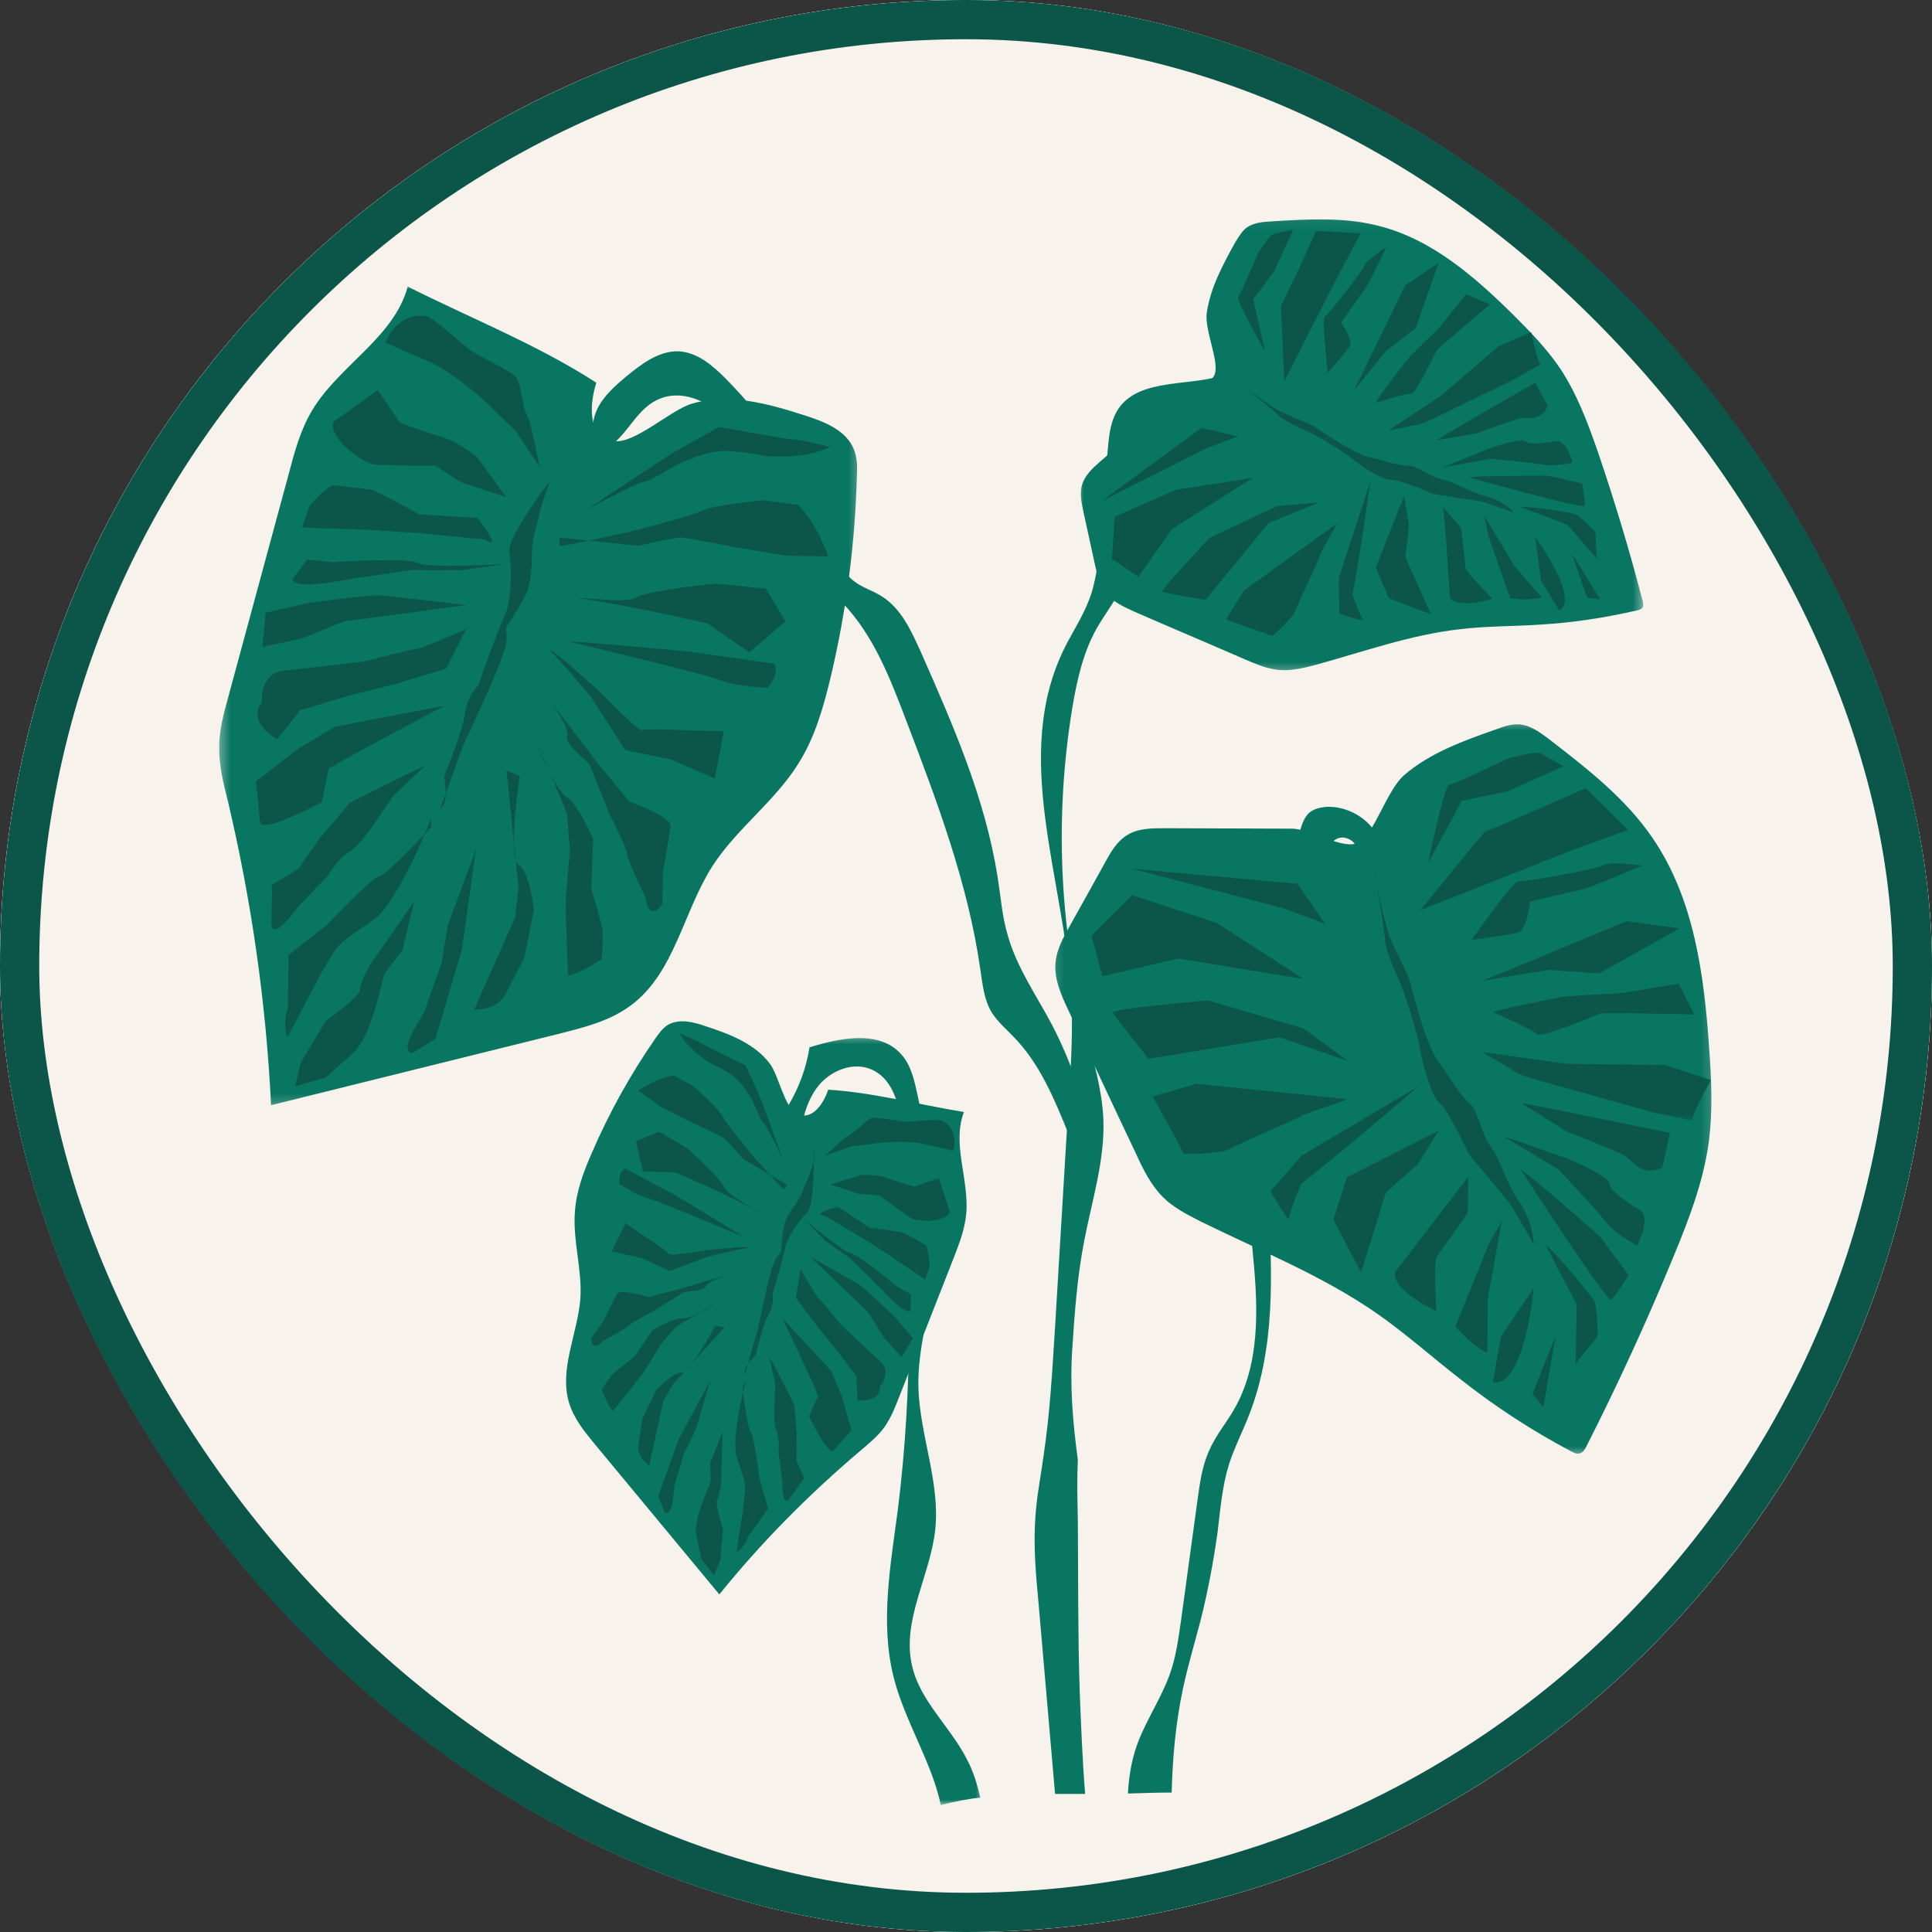 <svg width="197" height="197" viewBox="0 0 197 197" fill="none" xmlns="http://www.w3.org/2000/svg">
<rect x="0" y="0" width="197" height="197" fill="#333333" stroke="none"/>
<g clip-path="url(#clip0_935_2)">
<path d="M216.7 -19.7H-19.7V216.7H216.7V-19.7Z" fill="white"/>
<path d="M216.7 -19.7H-19.7V216.7H216.7V-19.7Z" fill="#F8F2EC"/>
<mask id="mask0_935_2" style="mask-type:luminance" maskUnits="userSpaceOnUse" x="79" y="105" width="22" height="79">
<path d="M79.851 105.442H100.339V183.998H79.851V105.442Z" fill="white"/>
</mask>
<g mask="url(#mask0_935_2)">
<path d="M92.019 115.85C92.902 128.53 93.133 141.304 91.555 153.892C90.811 159.557 89.743 165.365 91.09 170.891C91.927 174.283 93.644 177.394 94.898 180.647C95.317 181.761 95.688 182.875 95.92 184.037C95.967 184.037 96.015 184.037 96.015 184.037C97.314 183.71 98.615 183.433 99.961 183.294C99.636 181.946 99.265 180.647 98.615 179.438C96.942 176.093 93.784 173.446 92.994 169.824C91.927 165.225 94.853 160.674 95.364 155.981C95.875 151.105 93.784 146.367 93.644 141.444C93.552 137.309 94.945 133.268 95.364 129.133C96.015 123.281 94.759 117.383 93.552 111.623C93.226 110.137 92.902 108.604 91.88 107.49C89.696 105.027 85.703 105.817 82.543 106.792C82.219 108.883 81.476 110.88 80.406 112.692C79.711 113.899 80.454 116.035 81.476 116.964C81.66 114.828 82.032 112.645 83.288 110.927C84.541 109.207 86.957 108.186 88.906 109.068C91.322 110.182 91.832 113.248 92.019 115.85Z" fill="#087661"/>
</g>
<path d="M140.42 85.147C139.443 83.382 137.399 82.221 135.355 82.268C134.659 82.313 133.962 82.453 133.451 82.918C132.987 83.382 132.755 84.033 132.568 84.683C130.619 92.301 133.127 100.661 130.34 108.001C129.782 109.532 128.992 110.927 128.435 112.458C126.623 117.428 127.319 122.91 127.785 128.206C128.296 133.5 128.481 139.121 125.833 143.72C124.998 145.158 123.929 146.414 123.279 147.947C122.583 149.48 122.351 151.197 122.117 152.87C121.561 156.958 121.003 160.998 120.447 165.086C120.168 166.99 119.936 168.895 119.285 170.707C118.356 173.307 116.73 175.582 115.848 178.184C115.337 179.717 115.103 181.25 115.011 182.875C115.103 182.875 115.15 182.875 115.243 182.875C116.636 182.828 118.077 182.783 119.47 182.783C119.562 179.206 119.889 175.63 120.631 172.145C121.142 169.777 121.84 167.454 122.443 165.133C123.186 162.16 123.744 159.186 124.161 156.168C124.44 153.845 124.627 151.522 125.322 149.293C125.881 147.576 126.716 145.948 127.366 144.276C130.061 137.401 129.734 129.784 129.318 122.399C129.178 119.983 129.039 117.523 129.597 115.2C130.34 112.274 132.197 109.626 132.616 106.606C132.847 105.028 132.661 103.402 132.616 101.822C132.476 97.178 133.638 92.625 134.799 88.121C135.078 87.099 135.402 85.984 136.332 85.519C137.259 85.055 138.7 86.029 138.189 86.912L140.42 85.147Z" fill="#087661"/>
<path d="M108.974 115.664C107.533 112.134 106.047 108.465 103.353 105.723C102.61 104.935 101.773 104.238 101.17 103.308C100.334 102.009 100.195 100.382 99.961 98.849C98.707 90.07 95.549 81.71 92.391 73.442C90.766 69.169 89.093 64.803 85.935 61.505C84.215 59.693 82.079 58.255 80.593 56.256C78.27 53.098 77.807 48.965 76.04 45.433C74.275 41.904 69.91 38.93 66.565 41.021C64.521 42.275 63.592 45.062 61.363 45.944C60.202 45.017 60.249 43.065 60.897 41.717C61.548 40.371 62.709 39.349 63.871 38.374C65.404 37.12 67.169 35.772 69.167 35.819C71.072 35.911 72.603 37.212 73.951 38.559C78.642 43.297 82.358 49.01 84.726 55.281C85.284 56.767 85.841 58.347 87.096 59.274C87.931 59.925 88.954 60.204 89.836 60.762C91.833 61.969 92.855 64.199 93.831 66.336C97.129 73.813 100.472 81.386 101.728 89.467C102.052 91.511 102.191 93.554 102.795 95.506C103.724 98.711 105.676 101.498 107.254 104.469C109.019 107.862 110.32 111.483 111.063 115.2C109.996 115.943 109.158 114.457 108.974 115.664Z" fill="#087661"/>
<path d="M107.581 182.923C108.603 182.923 109.625 182.923 110.647 182.923C110.368 179.391 110.228 175.862 110.089 172.332C109.902 166.527 109.949 160.674 109.902 154.867C109.857 152.87 109.81 150.873 109.902 148.829C109.391 145.066 109.067 141.304 109.346 137.401C109.578 133.779 109.857 130.11 110.552 126.534C111.343 122.399 112.689 118.266 112.504 114.038C112.364 111.065 111.482 108.139 110.739 105.26C107.998 94.437 107.534 83.15 109.346 72.141C109.81 69.401 110.413 66.615 111.806 64.107C112.689 62.574 113.805 61.134 114.593 59.553C116.824 54.955 115.615 49.708 116.36 44.783C116.452 44.179 116.592 43.576 117.056 43.112C117.521 42.646 118.264 42.462 118.96 42.322C122.352 41.624 124.301 40.231 126.206 37.676C122.584 39.628 117.056 38.28 114.408 41.206C113.294 42.462 113.107 44.132 112.968 45.712C112.689 48.778 112.457 51.844 112.178 54.91C111.993 57.093 111.806 59.322 110.971 61.365C110.321 62.991 109.346 64.478 108.556 66.057C103.122 77.019 108.463 89.422 109.206 101.311C109.438 104.935 109.206 108.557 108.974 112.134C108.509 119.844 108.045 127.555 107.581 135.312C107.302 139.679 107.07 144.044 106.42 148.364C106.14 150.455 105.722 152.499 105.582 154.588C105.35 157.608 105.63 160.627 105.909 163.6L107.581 182.923Z" fill="#087661"/>
<mask id="mask1_935_2" style="mask-type:luminance" maskUnits="userSpaceOnUse" x="107" y="73" width="68" height="76">
<path d="M107.168 73.396H174.823V148.519H107.168V73.396Z" fill="white"/>
</mask>
<g mask="url(#mask1_935_2)">
<path d="M131.686 84.496C127.366 84.496 123.094 84.451 118.774 84.451C117.426 84.451 115.988 84.451 114.871 85.194C113.849 85.844 113.246 86.911 112.688 87.933C111.481 90.117 110.273 92.3 109.019 94.529C108.368 95.69 107.72 96.899 107.625 98.2C107.486 99.825 108.184 101.403 108.879 102.891C111.202 107.767 113.478 112.692 115.801 117.567C116.544 119.195 117.334 120.82 118.588 122.074C119.657 123.143 121.05 123.838 122.396 124.536C128.528 127.555 134.939 130.11 140.512 134.011C143.483 136.102 146.178 138.517 149.059 140.746C152.541 143.487 156.258 145.902 160.206 147.992C160.485 148.131 160.809 148.318 161.136 148.178C161.415 148.084 161.599 147.807 161.739 147.528C164.944 141.211 167.916 134.754 170.61 128.205C172.19 124.397 173.676 120.541 174.234 116.5C174.651 113.342 174.513 110.09 174.279 106.884C173.768 99.406 172.746 91.65 168.521 85.473C165.779 81.43 161.831 78.364 157.977 75.393C157.048 74.695 156.071 73.952 154.912 73.86C154.074 73.813 153.284 74.092 152.541 74.371C149.244 75.532 145.854 76.739 143.206 79.015C141.44 80.503 140.141 85.007 138.608 85.889C136.935 86.772 133.777 84.496 131.686 84.496Z" fill="#087661"/>
</g>
<path d="M135.124 94.204L132.29 90.117L115.43 88.584L130.896 92.624L135.124 94.204Z" fill="#0B5648"/>
<path d="M132.94 99.826L124.069 94.113L115.43 91.279L111.295 95.412L112.411 99.547L120.168 97.735L132.94 99.826Z" fill="#0B5648"/>
<path d="M132.848 104.841L123.187 102.009C123.187 102.009 113.293 102.844 113.478 103.263C113.665 103.634 117.102 107.954 117.102 107.954L130.48 105.771L137.446 108.186L132.848 104.841Z" fill="#0B5648"/>
<path d="M137.446 112.087L121.978 110.509L117.519 111.81C119.425 115.107 120.724 117.662 120.724 117.662C120.724 117.662 124.393 117.707 125.37 117.151C126.345 116.593 132.987 113.759 132.755 113.759C132.569 113.759 137.446 112.087 137.446 112.087Z" fill="#0B5648"/>
<path d="M144.6 110.788L132.708 117.847L129.55 121.471C129.55 121.471 131.454 124.769 131.454 124.211C131.454 123.607 132.661 120.728 132.661 120.728C136.609 117.662 144.6 110.788 144.6 110.788Z" fill="#0B5648"/>
<path d="M146.689 115.292L137.354 120.03L135.961 124.35C137.307 126.997 138.793 129.739 138.793 129.739L141.303 121.61L144.553 118.729L146.689 115.292Z" fill="#0B5648"/>
<path d="M147.758 122.538L142.229 129.739C141.998 131.688 146.457 133.687 146.457 133.687C146.457 133.687 146.133 128.53 146.504 128.111C146.875 127.695 149.662 123.654 149.662 123.654L149.709 119.983L147.758 122.538Z" fill="#0B5648"/>
<path d="M151.798 126.857L151.38 127.926L148.408 135.22C149.941 137.169 151.659 137.959 151.659 137.959L151.706 132.386L153.146 124.489L151.798 126.857Z" fill="#0B5648"/>
<path d="M156.397 131.317L153.052 136.287L152.217 140.933C155.467 141.536 156.397 131.317 156.397 131.317Z" fill="#0B5648"/>
<path d="M158.626 136.195L156.258 142.139L157.372 143.488L158.626 136.195Z" fill="#0B5648"/>
<path d="M145.622 87.981C145.622 87.981 147.292 79.992 147.758 80.037C148.177 80.037 153.75 77.343 153.75 77.343C153.75 77.343 156.629 76.555 157.048 76.787C159.416 78.133 159.416 78.133 159.416 78.133L153.703 80.688L149.059 81.664L145.622 87.981Z" fill="#0B5648"/>
<path d="M144.832 92.812L145.762 91.65L151.335 84.868L156.956 82.453L161.692 80.364L166.012 84.636L160.438 86.633L144.832 92.812Z" fill="#0B5648"/>
<path d="M150.034 95.83C150.917 94.716 154.354 89.698 154.865 89.838C155.376 89.977 162.901 88.631 163.504 88.213C164.107 87.794 167.405 88.26 167.405 88.26C167.405 88.26 162.158 90.536 161.415 90.675C160.67 90.815 156.026 91.929 156.026 91.929C156.026 91.929 155.747 94.808 154.772 95.087C153.796 95.366 150.034 95.83 150.034 95.83Z" fill="#0B5648"/>
<path d="M151.148 100.01L152.31 99.546L165.872 93.926L171.261 94.669L163.04 99.267L157.931 98.896L151.148 100.01Z" fill="#0B5648"/>
<path d="M152.263 103.215C152.681 102.936 158.394 101.822 159.092 101.682C159.788 101.543 164.202 101.311 164.758 101.311C165.316 101.311 171.169 100.289 171.169 100.289L172.747 103.447C172.747 103.447 163.596 103.215 163.18 103.355C162.761 103.494 157.093 105.91 156.722 105.446C156.305 104.98 152.263 103.215 152.263 103.215Z" fill="#0B5648"/>
<mask id="mask2_935_2" style="mask-type:luminance" maskUnits="userSpaceOnUse" x="150" y="107" width="25" height="8">
<path d="M150.771 107.018H174.823V114.372H150.771V107.018Z" fill="white"/>
</mask>
<g mask="url(#mask2_935_2)">
<path d="M151.056 107.256L159.603 108.465L169.775 108.604L174.466 110.137C174.466 110.137 172.19 114.178 172.609 114.27C173.025 114.364 168.566 113.435 168.566 113.435L158.999 110.74C158.999 110.74 155.283 109.811 154.585 109.347C153.935 108.883 151.056 107.256 151.056 107.256Z" fill="#0B5648"/>
</g>
<path d="M155.144 112.505C155.236 112.505 155.468 112.553 155.839 112.598C158.813 113.156 170.286 115.524 170.286 115.524L169.496 119.056C167.312 120.03 166.617 118.405 165.595 117.802C164.573 117.244 159.787 115.384 159.787 115.384L155.144 112.505Z" fill="#0B5648"/>
<path d="M153.284 115.85C153.703 115.989 159.787 118.126 159.787 118.126C159.787 118.126 164.107 119.89 164.107 120.728C164.107 121.563 166.988 123.235 166.988 123.235C168.566 123.978 166.941 126.997 166.941 126.997C166.941 126.997 164.757 125.882 163.783 124.629C162.761 123.328 158.905 119.24 158.905 119.24L153.284 115.85Z" fill="#0B5648"/>
<path d="M155.051 119.24C155.699 119.52 163.179 126.115 163.179 126.115L166.058 130.016C166.058 130.016 164.712 132.247 164.293 132.526C163.83 132.805 155.051 119.24 155.051 119.24Z" fill="#0B5648"/>
<path d="M157.604 126.952C158.209 127.229 162.018 131.828 162.481 132.525C162.945 133.221 162.9 136.242 162.9 136.242L160.669 139.028L160.764 132.989L157.604 126.952Z" fill="#0B5648"/>
<path d="M140.094 88.863C140.233 89.234 141.208 94.995 141.208 95.737C141.208 96.48 141.951 98.524 142.649 99.918C143.067 100.847 143.81 103.123 144.274 104.748C144.506 105.631 144.692 106.281 144.692 106.421C144.692 106.839 145.714 111.53 146.736 112.413C147.758 113.295 149.755 117.662 149.755 117.662C149.755 117.662 153.611 122.306 153.89 122.632C154.167 122.956 156.398 126.905 156.398 126.905C156.398 126.905 156.35 124.629 154.957 122.632C153.564 120.633 153.053 118.31 152.031 116.964C151.009 115.618 150.777 113.295 149.755 112.413C148.733 111.53 148.083 110.137 146.689 108.278C145.296 106.421 144.042 100.987 143.718 99.918C143.346 98.849 141.859 96.156 141.534 95.04C140.652 91.929 140.094 88.863 140.094 88.863Z" fill="#0B5648"/>
<mask id="mask3_935_2" style="mask-type:luminance" maskUnits="userSpaceOnUse" x="22" y="28" width="66" height="85">
<path d="M22.345 28.743H87.73V112.797H22.345V28.743Z" fill="white"/>
</mask>
<g mask="url(#mask3_935_2)">
<path d="M41.575 29.224C40.181 34.426 34.561 37.26 31.821 41.856C30.615 43.855 30.009 46.176 29.406 48.454C27.362 55.977 25.318 63.549 23.274 71.074C22.811 72.746 22.345 74.464 22.345 76.229C22.345 78.041 22.763 79.853 23.229 81.665C25.645 91.837 27.13 102.241 27.641 112.692C37.442 110.277 47.243 107.814 57.043 105.399C59.598 104.749 62.245 104.098 64.382 102.473C68.794 99.175 69.676 92.951 72.65 88.305C75.112 84.496 78.966 81.757 81.383 77.901C83.101 75.207 83.983 72.049 84.726 68.938C86.306 62.248 87.189 55.42 87.373 48.546C87.42 47.664 87.42 46.734 87.096 45.899C86.351 43.9 84.123 43.018 82.079 42.367C78.362 41.161 74.322 40.046 70.561 41.161C68.422 41.764 64.708 45.294 62.617 44.969C59.783 44.598 60.154 41.068 60.805 39.024C54.86 35.169 47.846 32.382 41.575 29.224Z" fill="#087661"/>
</g>
<path d="M59.878 51.936C61.364 50.914 68.517 46.223 68.517 46.223L73.348 43.529C73.348 43.529 80.035 44.782 80.733 44.782C81.476 44.782 84.634 45.572 84.634 45.572C82.127 46.873 78.084 46.502 78.084 46.502C78.084 46.502 75.205 45.899 73.58 45.991C72 46.131 71.117 46.547 69.956 46.966C68.794 47.384 66.613 48.965 65.731 49.102C64.846 49.242 59.878 51.936 59.878 51.936Z" fill="#0B5648"/>
<path d="M57.044 55.699C57.463 55.699 63.871 54.306 63.871 54.306C63.871 54.306 70.561 52.633 71.583 52.075C72.603 51.517 77.852 51.006 77.852 51.006L81.337 51.472C83.194 53.097 84.448 56.721 84.448 56.721L80.175 56.674L74.647 55.744C74.647 55.744 70.142 54.817 69.445 54.817C68.702 54.817 65.08 55.652 65.08 55.652L57.089 54.817L57.044 55.699Z" fill="#0B5648"/>
<path d="M58.019 60.901C58.298 60.807 63.824 61.552 64.708 60.993C66.007 60.158 73.021 59.508 73.021 59.508L78.084 60.019L80.083 63.362L76.413 66.522L72.094 63.548C72.094 63.548 65.73 62.155 64.103 61.876C62.525 61.552 58.298 60.854 58.298 60.854L58.019 60.901Z" fill="#0B5648"/>
<path d="M57.971 65.406C59.132 65.406 70.142 66.427 70.142 66.427L78.966 67.681C79.524 68.843 78.223 70.144 78.223 70.144C78.223 70.144 74.74 69.959 73.439 69.354C72.186 68.798 57.971 65.406 57.971 65.406Z" fill="#0B5648"/>
<path d="M54.999 47.569C54.999 47.569 54.162 42.973 53.698 42.228C53.234 41.485 53.14 39.025 52.584 38.419C52.026 37.816 48.96 36.33 48.264 35.912C47.522 35.448 44.084 32.335 43.526 32.242C40.46 31.732 39.299 34.937 39.299 34.937L44.084 37.026C46.545 38.234 49.565 41.021 49.565 41.021L52.584 43.947L54.999 47.569Z" fill="#0B5648"/>
<path d="M51.609 50.682L48.588 46.547C48.588 46.547 46.592 45.062 45.709 44.782C42.364 43.715 40.786 43.112 40.786 43.112L38.508 39.767L33.957 43.065C33.633 44.969 37.255 47.337 38.277 47.384C39.299 47.477 44.361 47.477 44.361 47.477L47.055 49.196L51.609 50.682Z" fill="#0B5648"/>
<path d="M48.682 52.818L42.737 52.447C42.737 52.447 38.557 50.078 37.814 49.939C37.071 49.799 33.866 49.473 33.866 49.473C32.704 50.171 31.543 51.611 31.543 51.611C30.8 53.795 30.8 53.795 30.8 53.795L37.627 54.027L42.692 54.351L49.379 55.002C51.516 56.348 48.682 52.818 48.682 52.818Z" fill="#0B5648"/>
<path d="M51.515 57.509C51.515 57.509 43.666 57.975 42.644 57.417C41.622 56.813 33.773 57.325 33.773 57.325L31.31 57.045L29.87 58.997C29.73 60.296 35.677 59.042 35.677 59.042L42.086 58.114L46.964 58.16L51.515 57.509Z" fill="#0B5648"/>
<path d="M47.567 61.69C47.567 61.69 40.181 60.855 39.02 60.715C37.861 60.575 31.31 61.505 31.31 61.505L27.083 62.48L26.759 65.964L30.707 65.127L35.072 63.362L40.692 62.619L47.567 61.69Z" fill="#0B5648"/>
<path d="M56.067 66.288C56.486 66.288 59.644 69.214 60.527 69.959C61.409 70.702 65.125 74.695 65.544 74.464C65.963 74.232 71.21 74.511 71.21 74.511L73.812 74.556L72.882 79.386L68.423 77.437L63.779 76.507L60.342 71.213C57.927 68.192 56.067 66.288 56.067 66.288Z" fill="#0B5648"/>
<path d="M56.022 71.353L61.037 77.948L64.197 81.757C64.197 81.757 68.562 83.242 68.377 84.357C68.19 85.473 67.587 89.048 67.587 89.048L67.54 92.208C66.054 94.112 65.822 91.51 65.822 91.51C65.822 91.51 63.963 87.701 63.963 87.143C63.963 86.54 62.106 82.918 62.106 82.918C62.106 82.918 60.249 78.227 60.109 77.948C59.97 77.669 57.554 75.904 57.834 75.022C58.111 74.139 56.022 71.353 56.022 71.353Z" fill="#0B5648"/>
<path d="M54.674 75.717C54.674 75.717 55.14 76.879 55.743 78.18C56.346 79.481 57.136 80.827 57.787 81.291C59.088 82.173 60.481 85.61 60.481 85.61L60.294 90.581C60.294 90.581 61.271 93.973 61.409 94.623C61.548 95.274 61.364 97.781 61.364 97.781C58.856 99.454 57.926 99.454 57.926 99.454C57.926 99.454 57.647 93.09 57.694 92.113C57.694 91.139 58.111 86.727 58.111 86.727C58.111 86.727 57.926 84.172 57.834 83.15C57.6 82.128 54.674 75.717 54.674 75.717Z" fill="#0B5648"/>
<path d="M53.003 79.155C53.003 79.155 52.585 81.757 52.445 84.172C52.353 86.076 52.353 87.841 52.864 88.165C54.025 88.91 54.442 92.764 54.442 92.764L53.467 97.642L51.702 101.079C50.82 103.123 48.357 102.936 48.357 102.936L52.538 93.507L52.864 90.489L51.655 78.552L53.003 79.155Z" fill="#0B5648"/>
<path d="M48.544 86.588L48.405 87.47L47.104 96.807L44.409 105.91L42.041 107.396C40.461 107.072 43.248 103.495 43.387 102.891C43.527 102.286 45.013 98.246 45.013 98.246C45.013 98.246 45.523 95.087 45.663 94.437C45.85 93.741 48.544 86.588 48.544 86.588Z" fill="#0B5648"/>
<path d="M47.522 64.152C47.522 64.152 42.969 66.148 42.552 66.148C42.133 66.148 37.116 67.45 37.116 67.45L28.616 68.426C26.433 68.983 26.712 71.585 26.712 71.585C25.087 73.581 28.245 75.393 28.245 75.393L30.615 72.42L35.583 70.934L40.369 69.725L45.478 68.192L47.522 64.152Z" fill="#0B5648"/>
<path d="M45.339 71.956L43.155 72.374L34.19 74.092L30.52 76.275L26.108 79.665L26.527 83.846C26.667 85.102 32.796 81.802 32.796 81.802L33.541 78.365C35.909 76.926 45.339 71.956 45.339 71.956Z" fill="#0B5648"/>
<path d="M43.295 78.133C42.876 78.18 35.677 81.849 35.677 81.849L32.611 85.473L30.381 88.631L27.734 90.209L27.689 94.252C27.826 96.062 30.336 92.532 30.336 92.532L33.401 89.327C33.401 89.327 34.423 87.562 35.583 86.867C36.744 86.169 38.093 84.08 38.093 84.08L40.136 81.106L43.295 78.133Z" fill="#0B5648"/>
<path d="M43.946 84.356C43.946 84.356 43.016 85.379 41.902 86.495C40.601 87.841 39.068 89.281 38.649 89.374C37.906 89.466 33.355 94.297 33.355 94.297L29.407 97.41L29.36 102.751C28.756 104.469 29.314 105.77 29.314 105.77L32.425 99.825C32.425 99.825 33.913 97.038 34.656 96.296C35.399 95.551 38.278 93.741 38.604 93.369C41.251 90.535 43.946 83.474 43.946 83.474V84.356Z" fill="#0B5648"/>
<path d="M42.225 91.929L37.674 98.477C37.674 98.477 36.652 100.336 36.699 100.94C36.744 101.543 33.633 103.819 33.215 104.098L30.707 108.278L30.104 110.74L33.167 109.905L36.093 107.303C38.137 105.167 38.928 99.639 39.254 99.222C39.531 98.803 41.019 96.944 41.019 96.944L42.225 91.929Z" fill="#0B5648"/>
<path d="M57.183 47.616C57.183 47.616 56.114 48.964 54.907 50.635C53.419 52.726 51.747 55.373 51.934 56.348C52.258 58.115 52.073 61.597 51.47 62.758C50.864 63.92 48.775 69.865 48.775 69.865C48.775 69.865 47.614 71.026 47.427 72.699C47.242 74.371 45.291 79.155 45.291 79.155C45.291 79.155 45.662 81.43 45.246 82.036C44.827 82.639 44.827 82.639 44.827 82.639L46.034 79.294C46.034 79.294 47.15 76.136 47.382 75.672C50.214 69.586 50.819 68.147 51.422 66.288C52.026 64.384 51.283 64.431 51.841 63.596C53.651 60.807 53.977 60.111 54.117 58.626C54.302 57.138 54.162 56.442 54.302 55.42C54.441 54.398 54.813 53.376 54.952 52.586C55.092 51.796 56.066 49.057 56.066 49.057" fill="#0B5648"/>
<mask id="mask4_935_2" style="mask-type:luminance" maskUnits="userSpaceOnUse" x="109" y="22" width="59" height="47">
<path d="M109.794 22.064H167.581V68.669H109.794V22.064Z" fill="white"/>
</mask>
<g mask="url(#mask4_935_2)">
<path d="M119.424 40.742C117.009 42.878 114.592 44.969 112.131 47.106C111.388 47.756 110.598 48.499 110.319 49.474C110.087 50.311 110.272 51.241 110.459 52.123C110.877 53.98 111.249 55.792 111.665 57.649C111.899 58.626 112.084 59.601 112.687 60.391C113.432 61.366 114.592 61.877 115.708 62.388C119.424 64.013 123.186 65.593 126.902 67.218C128.109 67.729 129.363 68.287 130.711 68.332C131.825 68.38 132.987 68.1 134.056 67.821C138.979 66.475 143.857 64.71 148.919 64.152C151.613 63.828 154.353 63.873 157.047 63.688C160.345 63.502 163.643 62.991 166.893 62.248C167.127 62.201 167.404 62.108 167.499 61.924C167.591 61.737 167.544 61.458 167.499 61.273C166.15 56.116 164.617 51.007 162.9 45.991C161.878 43.065 160.809 40.186 159.091 37.584C157.743 35.587 156.073 33.868 154.353 32.15C150.358 28.202 145.946 24.346 140.464 23C136.935 22.117 133.171 22.349 129.549 22.581C128.667 22.626 127.785 22.721 127.087 23.232C126.623 23.603 126.297 24.159 125.973 24.67C124.719 26.948 123.418 29.316 123.046 31.916C122.814 33.589 124.3 36.794 123.882 38.095C123.51 39.441 120.584 39.72 119.424 40.742Z" fill="#087661"/>
</g>
<path d="M126.205 44.505L122.536 43.621L112.316 51.101L123 45.712L126.205 44.505Z" fill="#0B5648"/>
<path d="M127.738 48.73L119.936 49.939L113.665 52.679L113.386 56.998L116.08 58.81L119.517 53.932L127.738 48.73Z" fill="#0B5648"/>
<path d="M130.201 51.611L123.372 54.817C123.372 54.817 118.264 60.203 118.541 60.343C118.82 60.483 122.908 61.18 122.908 61.18L129.364 53.329L134.474 51.24L130.201 51.611Z" fill="#0B5648"/>
<path d="M136.333 53.376L126.856 60.203L124.999 63.177C127.693 64.107 129.735 64.849 129.735 64.849C129.735 64.849 131.826 63.037 132.105 62.247C132.384 61.457 134.705 56.582 134.568 56.674C134.428 56.766 136.333 53.376 136.333 53.376Z" fill="#0B5648"/>
<path d="M139.722 49.102L136.517 58.95L136.564 62.574C136.564 62.574 139.258 63.502 138.979 63.178C138.7 62.851 137.91 60.623 137.91 60.623C138.653 56.954 139.722 49.102 139.722 49.102Z" fill="#0B5648"/>
<path d="M143.159 50.59L140.28 57.881L141.626 60.994C143.67 61.829 145.899 62.619 145.899 62.619L143.299 56.814L143.67 53.608L143.159 50.59Z" fill="#0B5648"/>
<path d="M147.387 54.167L147.851 60.947C148.688 62.155 152.171 61.041 152.171 61.041C152.171 61.041 149.431 58.3 149.431 57.881C149.431 57.464 148.965 53.795 148.965 53.795L147.155 51.704L147.387 54.167Z" fill="#0B5648"/>
<path d="M151.752 54.583L152.031 55.421L153.982 60.994C155.794 61.318 157.188 60.902 157.188 60.902L154.446 57.744L151.335 52.587L151.752 54.583Z" fill="#0B5648"/>
<path d="M156.537 54.77L157.14 59.229L159 62.248C161.136 60.994 156.537 54.77 156.537 54.77Z" fill="#0B5648"/>
<path d="M160.253 56.395L161.831 60.947L163.179 61.133L160.253 56.395Z" fill="#0B5648"/>
<path d="M128.991 35.819C128.991 35.819 125.973 30.522 126.252 30.291C126.484 30.059 128.295 25.786 128.295 25.786C128.295 25.786 129.502 23.927 129.874 23.835C131.872 23.416 131.872 23.416 131.872 23.416L129.921 27.691L127.785 30.522L128.991 35.819Z" fill="#0B5648"/>
<path d="M130.943 38.885L130.896 37.768L130.619 31.22L132.616 27.04L134.194 23.555L138.747 23.787L136.656 27.69L130.943 38.885Z" fill="#0B5648"/>
<path d="M135.355 38.047C135.31 36.98 134.752 32.427 135.078 32.289C135.403 32.15 138.979 27.596 139.119 27.085C139.258 26.574 141.348 25.181 141.348 25.181C141.348 25.181 139.536 29.084 139.164 29.5C138.84 29.919 136.749 32.892 136.749 32.892C136.749 32.892 138.005 34.657 137.631 35.308C137.26 35.864 135.355 38.047 135.355 38.047Z" fill="#0B5648"/>
<path d="M138.05 39.812L138.468 38.977L143.299 29.084L146.689 26.808L144.366 33.449L141.302 35.819L138.05 39.812Z" fill="#0B5648"/>
<path d="M140.28 41.068C140.373 40.695 143.02 37.26 143.391 36.794C143.763 36.33 146.086 34.054 146.41 33.775C146.736 33.496 149.476 30.012 149.476 30.012L151.938 31.034C151.938 31.034 146.689 35.448 146.504 35.727C146.318 36.004 144.366 40.186 143.902 40.139C143.438 40.092 140.28 41.068 140.28 41.068Z" fill="#0B5648"/>
<path d="M141.579 43.9L146.968 40.323L152.728 35.353L156.118 33.867C156.118 33.867 156.816 37.259 157.14 37.12C157.419 36.933 154.446 38.652 154.446 38.652L147.758 41.903C147.758 41.903 145.203 43.204 144.6 43.296C144.042 43.389 141.579 43.9 141.579 43.9Z" fill="#0B5648"/>
<path d="M146.504 44.877C146.549 44.83 146.689 44.737 146.92 44.598C148.919 43.389 156.537 39.024 156.537 39.024L157.838 41.392C157.093 43.018 155.886 42.462 155.051 42.646C154.214 42.833 150.592 44.179 150.592 44.179L146.504 44.877Z" fill="#0B5648"/>
<path d="M147.107 47.663C147.432 47.524 151.891 45.712 151.891 45.712C151.891 45.712 155.189 44.55 155.607 45.016C156.026 45.48 158.488 45.016 158.488 45.016C159.742 44.643 160.345 47.152 160.345 47.152C160.345 47.152 158.581 47.616 157.372 47.384C156.165 47.152 151.985 46.781 151.985 46.781L147.107 47.663Z" fill="#0B5648"/>
<path d="M149.802 48.686C150.313 48.499 157.791 48.499 157.791 48.499L161.32 49.289C161.32 49.289 161.692 51.193 161.552 51.565C161.414 51.936 149.802 48.686 149.802 48.686Z" fill="#0B5648"/>
<path d="M155.051 51.704C155.562 51.565 159.927 52.215 160.577 52.4C161.18 52.587 162.668 54.259 162.668 54.259L162.808 56.953L159.834 53.516L155.051 51.704Z" fill="#0B5648"/>
<path d="M126.299 39.024C126.576 39.164 129.968 41.904 130.339 42.322C130.711 42.739 132.151 43.484 133.218 43.947C133.916 44.226 135.494 45.154 136.563 45.852C137.119 46.223 137.538 46.502 137.63 46.594C137.864 46.826 140.743 48.965 141.765 48.917C142.787 48.87 146.085 50.358 146.085 50.358C146.085 50.358 150.544 51.054 150.868 51.101C151.195 51.146 154.4 52.262 154.4 52.262C154.4 52.262 153.239 51.007 151.474 50.59C149.709 50.124 148.268 49.102 147.015 48.87C145.806 48.638 144.505 47.432 143.483 47.477C142.461 47.477 141.394 47.013 139.722 46.642C138.004 46.27 134.612 43.855 133.916 43.436C133.171 43.018 130.99 42.228 130.245 41.811C128.156 40.463 126.299 39.024 126.299 39.024Z" fill="#0B5648"/>
<path d="M98.291 113.388C97.035 116.64 98.847 120.309 98.523 123.792C98.383 125.325 97.825 126.765 97.269 128.206C95.41 132.944 93.552 137.68 91.693 142.418C91.277 143.488 90.858 144.555 90.208 145.484C89.512 146.459 88.582 147.202 87.653 147.992C82.451 152.406 77.62 157.282 73.348 162.578C69.168 157.514 64.94 152.451 60.76 147.389C59.644 146.042 58.529 144.694 58.019 143.022C56.997 139.584 58.901 136.008 59.18 132.386C59.367 129.412 58.39 126.486 58.622 123.56C58.761 121.471 59.504 119.472 60.342 117.568C62.106 113.48 64.29 109.532 66.845 105.863C67.169 105.399 67.54 104.888 68.006 104.564C69.168 103.819 70.698 104.19 71.999 104.656C74.415 105.446 76.97 106.421 78.502 108.465C79.385 109.626 79.988 112.877 81.197 113.527C82.822 114.409 84.031 112.413 84.447 111.112C89.001 111.391 93.737 112.645 98.291 113.388Z" fill="#087661"/>
<path d="M79.85 118.266C79.477 117.196 77.527 111.949 77.527 111.949L76.04 108.65C76.04 108.65 72.046 106.7 71.675 106.468C71.303 106.234 69.305 105.352 69.305 105.352C70.095 106.979 72.371 108.372 72.371 108.372C72.371 108.372 74.135 109.16 74.925 109.858C75.715 110.554 75.995 111.112 76.458 111.763C76.924 112.413 77.435 114.131 77.852 114.502C78.27 114.876 79.85 118.266 79.85 118.266Z" fill="#0B5648"/>
<path d="M79.896 121.284C79.664 121.099 76.83 117.939 76.83 117.939C76.83 117.939 73.951 114.457 73.625 113.759C73.301 113.063 70.746 110.787 70.746 110.787L68.749 109.671C67.124 109.811 65.08 111.204 65.08 111.204L67.401 112.876L70.653 114.502C70.653 114.502 73.348 115.758 73.764 116.035C74.183 116.314 75.763 118.173 75.763 118.173L80.267 120.82L79.896 121.284Z" fill="#0B5648"/>
<path d="M77.388 123.654C77.296 123.515 74.09 121.748 73.859 121.099C73.487 120.123 70.095 117.104 70.095 117.104L67.216 115.384L64.846 116.361L65.543 119.427L68.933 119.566C68.933 119.566 72.837 121.284 73.764 121.748C74.741 122.214 77.201 123.467 77.201 123.467L77.388 123.654Z" fill="#0B5648"/>
<path d="M75.668 126.07C75.065 125.604 68.888 121.887 68.888 121.887L63.731 119.148C62.989 119.519 63.175 120.728 63.175 120.728C63.175 120.728 65.079 121.982 66.007 122.167C66.937 122.353 75.668 126.07 75.668 126.07Z" fill="#0B5648"/>
<path d="M84.123 117.847C84.123 117.847 86.352 115.758 86.863 115.571C87.374 115.339 88.395 114.085 88.906 113.991C89.417 113.898 91.601 114.317 92.159 114.364C92.715 114.409 95.736 114.085 96.06 114.27C97.872 115.199 97.222 117.336 97.222 117.336L93.924 116.593C92.159 116.269 89.512 116.546 89.512 116.546L86.77 116.917L84.123 117.847Z" fill="#0B5648"/>
<path d="M84.682 120.773L87.84 119.798C87.84 119.798 89.465 119.798 90.023 119.983C92.159 120.728 93.227 121.005 93.227 121.005L95.736 120.123L96.85 123.607C96.292 124.721 93.46 124.582 92.902 124.21C92.344 123.839 89.652 121.887 89.652 121.887L87.561 121.748L84.682 120.773Z" fill="#0B5648"/>
<path d="M85.424 123.049L88.674 125.185C88.674 125.185 91.787 125.559 92.204 125.743C92.623 125.93 94.435 126.997 94.435 126.997C94.759 127.834 94.806 129.041 94.806 129.041C94.342 130.481 94.342 130.481 94.342 130.481L90.671 127.974L87.884 126.207L84.123 123.978C82.543 123.792 85.424 123.049 85.424 123.049Z" fill="#0B5648"/>
<path d="M82.079 124.397C82.079 124.397 86.027 127.695 86.77 127.787C87.513 127.879 91.461 131.177 91.461 131.177L92.855 131.967V133.592C92.438 134.337 89.789 131.364 89.789 131.364L86.77 128.39L84.17 126.533L82.079 124.397Z" fill="#0B5648"/>
<path d="M82.59 128.112C82.59 128.112 86.77 130.527 87.468 130.9C88.118 131.272 91.229 134.29 91.229 134.29L93.088 136.427L91.927 138.378L90.162 136.427L88.535 133.827L85.888 131.272L82.59 128.112Z" fill="#0B5648"/>
<path d="M76.318 127.229C76.087 127.044 73.3 127.368 72.557 127.415C71.814 127.463 68.282 128.158 68.19 127.834C68.051 127.555 65.171 125.696 65.171 125.696L63.778 124.721L62.385 127.6L65.496 128.298L68.282 129.599L72.138 128.158C74.601 127.508 76.318 127.229 76.318 127.229Z" fill="#0B5648"/>
<path d="M74.369 129.923L69.212 131.456L66.101 132.246C66.101 132.246 63.22 131.364 62.896 131.967C62.57 132.617 61.503 134.754 61.503 134.754L60.294 136.426C60.341 138.006 61.455 136.752 61.455 136.752C61.455 136.752 63.871 135.451 64.103 135.172C64.335 134.893 66.705 133.639 66.705 133.639C66.705 133.639 69.491 131.922 69.676 131.782C69.863 131.643 71.814 131.688 71.999 131.132C72.231 130.574 74.369 129.923 74.369 129.923Z" fill="#0B5648"/>
<path d="M73.393 132.71C73.393 132.71 72.697 133.129 71.907 133.593C71.072 134.011 70.142 134.475 69.631 134.43C68.609 134.383 66.518 135.636 66.518 135.636L64.708 138.331C64.708 138.331 62.896 139.724 62.57 140.003C62.246 140.282 61.363 141.676 61.363 141.676C62.014 143.533 62.525 143.859 62.525 143.859C62.525 143.859 65.125 140.607 65.496 140.096C65.868 139.585 67.355 137.124 67.355 137.124C67.355 137.124 68.422 135.823 68.888 135.359C69.352 134.941 73.393 132.71 73.393 132.71Z" fill="#0B5648"/>
<path d="M72.929 135.173C72.929 135.173 72.139 136.706 71.257 138.007C70.606 139.029 69.863 139.956 69.492 139.956C68.609 139.911 66.89 141.768 66.89 141.768L65.496 144.695L65.125 147.157C64.801 148.55 66.194 149.433 66.194 149.433L67.635 142.883L68.609 141.165L73.859 135.36L72.929 135.173Z" fill="#0B5648"/>
<path d="M72.418 140.793L72.139 141.304L69.213 146.738L67.124 152.544L67.772 154.216C68.702 154.682 68.657 151.708 68.794 151.337C68.934 150.966 69.724 148.271 69.724 148.271C69.724 148.271 70.654 146.414 70.838 145.995C71.025 145.624 72.418 140.793 72.418 140.793Z" fill="#0B5648"/>
<path d="M81.615 129.412C81.615 129.412 83.24 132.199 83.472 132.386C83.704 132.57 85.841 135.172 85.841 135.172L89.928 138.981C90.858 140.095 89.696 141.396 89.696 141.396C89.789 143.069 87.421 142.79 87.421 142.79L87.328 140.327L85.284 137.635L83.24 135.125L81.149 132.338L81.615 129.412Z" fill="#0B5648"/>
<path d="M79.757 134.382L80.734 135.451L84.774 139.816L85.841 142.371L86.818 145.856L85.006 147.899C84.448 148.503 82.498 144.415 82.498 144.415L83.426 142.326C82.778 140.653 79.757 134.382 79.757 134.382Z" fill="#0B5648"/>
<path d="M78.457 138.423C78.689 138.61 81.01 143.301 81.01 143.301L81.244 146.367L81.197 148.875L81.987 150.734L80.454 152.87C79.711 153.752 79.756 150.966 79.756 150.966L79.385 148.085C79.385 148.085 79.524 146.786 79.2 145.948C78.829 145.113 78.966 143.488 78.966 143.488L79.06 141.165L78.457 138.423Z" fill="#0B5648"/>
<path d="M75.715 141.397C75.715 141.397 75.808 142.279 75.947 143.301C76.134 144.51 76.366 145.856 76.551 146.043C76.877 146.367 77.435 150.686 77.435 150.686L78.317 153.845L76.274 156.679C75.902 157.84 75.112 158.259 75.112 158.259L75.763 153.937C75.763 153.937 76.04 151.895 75.947 151.245C75.855 150.594 75.02 148.503 75.02 148.179C74.741 145.669 76.04 140.886 76.04 140.886L75.715 141.397Z" fill="#0B5648"/>
<path d="M73.672 146.042L73.532 151.245C73.532 151.245 73.348 152.638 73.114 152.917C72.882 153.194 73.625 155.609 73.719 155.936L73.44 159.094L72.79 160.627L71.536 159.001L70.978 156.492C70.746 154.542 72.465 151.384 72.465 151.011C72.465 150.639 72.418 149.153 72.418 149.153L73.672 146.042Z" fill="#0B5648"/>
<path d="M82.961 117.012C82.961 117.012 83.008 118.126 82.961 119.472C82.914 121.145 82.776 123.188 82.31 123.607C81.475 124.397 80.221 126.302 80.082 127.137C79.942 127.974 78.781 131.922 78.781 131.922C78.781 131.922 78.965 132.989 78.409 133.919C77.851 134.848 77.061 138.146 77.061 138.146C77.061 138.146 75.994 139.213 75.947 139.679C75.902 140.143 75.947 140.143 75.947 140.143L76.597 137.912C76.597 137.912 77.201 135.823 77.295 135.497C78.177 131.224 78.409 130.25 78.828 128.996C79.245 127.787 79.616 128.066 79.663 127.416C79.803 125.232 79.895 124.769 80.361 123.931C80.825 123.096 81.196 122.77 81.52 122.167C81.847 121.563 82.031 120.913 82.265 120.449C82.497 119.983 83.053 118.173 83.053 118.173" fill="#0B5648"/>
</g>
<rect x="2" y="2" width="193" height="193" rx="96.5" stroke="#0B5648" stroke-width="4"/>
<defs>
<clipPath id="clip0_935_2">
<rect width="197" height="197" rx="98.5" fill="white"/>
</clipPath>
</defs>
</svg>
